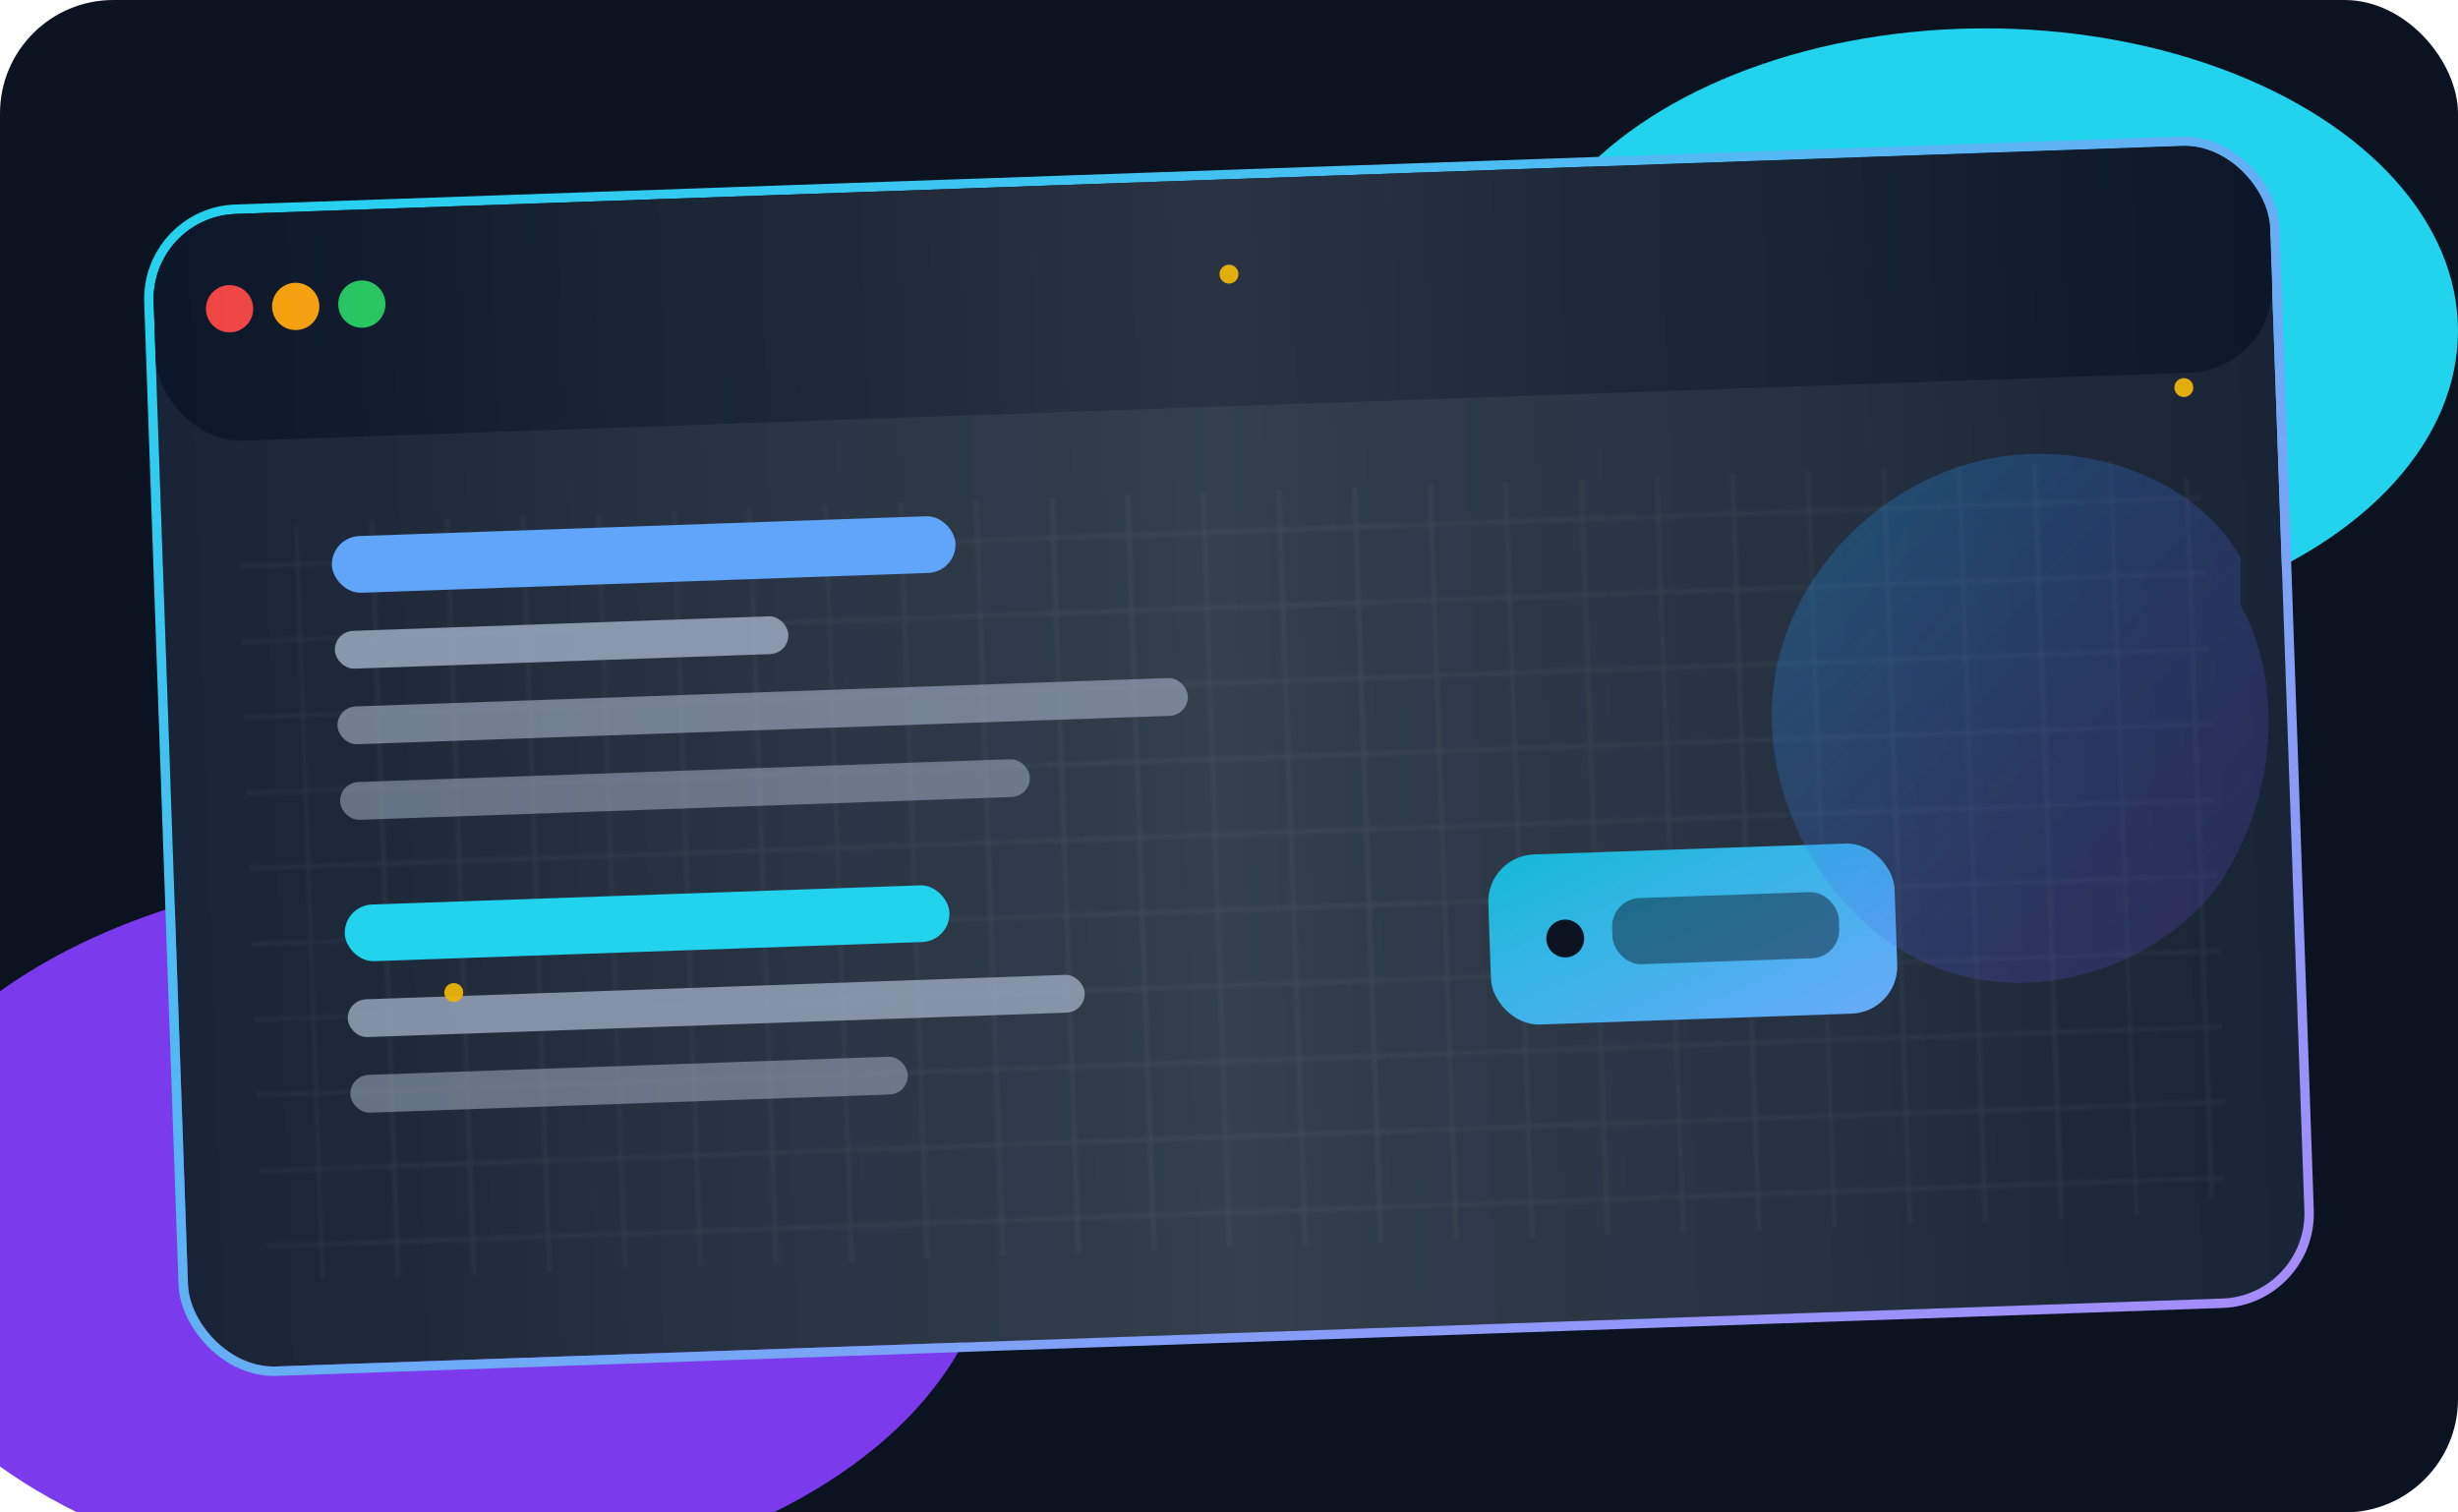 <svg xmlns="http://www.w3.org/2000/svg" width="520" height="320" viewBox="0 0 520 320" fill="none">
  <defs>
    <linearGradient id="g-bg" x1="0" y1="0" x2="1" y2="1">
      <stop offset="0" stop-color="#0ea5e9" stop-opacity="0.55"/>
      <stop offset="1" stop-color="#7c3aed" stop-opacity="0.30"/>
    </linearGradient>
    <linearGradient id="g-border" x1="0" y1="0" x2="1" y2="1">
      <stop offset="0" stop-color="#22d3ee"/>
      <stop offset="1" stop-color="#a78bfa"/>
    </linearGradient>
    <linearGradient id="g-cta" x1="0" y1="0" x2="1" y2="1">
      <stop offset="0" stop-color="#06b6d4"/>
      <stop offset="1" stop-color="#60a5fa"/>
    </linearGradient>
    <filter id="f-soft" x="-20%" y="-20%" width="140%" height="140%">
      <feGaussianBlur stdDeviation="24"/>
    </filter>
    <filter id="f-shadow" x="-20%" y="-20%" width="140%" height="140%">
      <feDropShadow dx="0" dy="14" stdDeviation="16" flood-color="#000" flood-opacity="0.45"/>
    </filter>
    <pattern id="p-grid" width="16" height="16" patternUnits="userSpaceOnUse">
      <path d="M16 0H0V16" stroke="rgba(255,255,255,0.07)" stroke-width="1"/>
    </pattern>
    <linearGradient id="g-shine" x1="0" y1="0" x2="1" y2="0">
      <stop offset="0" stop-color="#fff" stop-opacity="0"/>
      <stop offset="0.5" stop-color="#fff" stop-opacity="0.5"/>
      <stop offset="1" stop-color="#fff" stop-opacity="0"/>
    </linearGradient>
    <clipPath id="clip-card">
      <rect x="36" y="38" width="448" height="244" rx="18"/>
    </clipPath>
  </defs>

  <!-- background -->
  <rect x="0" y="0" width="520" height="320" rx="24" fill="#0b1220"/>
  <g filter="url(#f-soft)">
    <ellipse cx="420" cy="70" rx="100" ry="64" fill="#22d3ee"/>
    <ellipse cx="90" cy="260" rx="120" ry="76" fill="#7c3aed"/>
  </g>

  <!-- tilted glass card with gradient border -->
  <g filter="url(#f-shadow)" transform="translate(0,0)">
    <g transform="rotate(-2 260 160)">
      <rect x="36" y="38" width="448" height="244" rx="18" fill="#0f1b2d"/>
      <rect x="36" y="38" width="448" height="244" rx="18" fill="#ffffff" fill-opacity="0.04"/>
      <rect x="35" y="37" width="450" height="246" rx="19" fill="none" stroke="url(#g-border)" stroke-width="2"/>
      <rect x="36" y="38" width="448" height="48" rx="18" fill="#0b1628"/>
      <g transform="translate(52,58)">
        <circle cx="0" cy="0" r="5" fill="#ef4444"/>
        <circle cx="14" cy="0" r="5" fill="#f59e0b"/>
        <circle cx="28" cy="0" r="5" fill="#22c55e"/>
      </g>
      <rect x="52" y="104" width="416" height="160" rx="12" fill="url(#p-grid)"/>
      <!-- shine -->
      <rect x="36" y="38" width="448" height="244" rx="18" fill="url(#g-shine)" opacity="0.25"/>
    </g>
  </g>

  <!-- code blocks / UI elements -->
  <g transform="rotate(-2 0 0)">
    <rect x="66" y="116" width="132" height="12" rx="6" fill="#60a5fa"/>
    <rect x="66" y="136" width="96" height="8" rx="4" fill="rgba(148,163,184,0.9)"/>
    <rect x="66" y="152" width="180" height="8" rx="4" fill="rgba(148,163,184,0.7)"/>
    <rect x="66" y="168" width="146" height="8" rx="4" fill="rgba(148,163,184,0.6)"/>

    <rect x="66" y="194" width="128" height="12" rx="6" fill="#22d3ee"/>
    <rect x="66" y="214" width="156" height="8" rx="4" fill="rgba(148,163,184,0.85)"/>
    <rect x="66" y="230" width="118" height="8" rx="4" fill="rgba(148,163,184,0.6)"/>

    <rect x="308" y="192" width="86" height="36" rx="10" fill="url(#g-cta)"/>
    <rect x="308" y="192" width="86" height="36" rx="10" fill="#ffffff" fill-opacity="0.06"/>
    <circle cx="324" cy="210" r="4" fill="#0b1220"/>
    <rect x="334" y="202" width="48" height="14" rx="6" fill="#0b1220" fill-opacity="0.45"/>
  </g>

  <!-- decorative foreground blob -->
  <path d="M474 118c-10-18-36-26-57-20-22 6-40 26-42 49-2 23 12 48 33 57 20 9 46 2 60-15 13-17 16-43 6-61z" fill="url(#g-bg)" opacity="0.55"/>

  <!-- sparkles -->
  <g fill="#eab308" opacity="0.95">
    <circle cx="462" cy="82" r="2"/>
    <circle cx="96" cy="210" r="2"/>
    <circle cx="260" cy="58" r="2"/>
  </g>
</svg>

